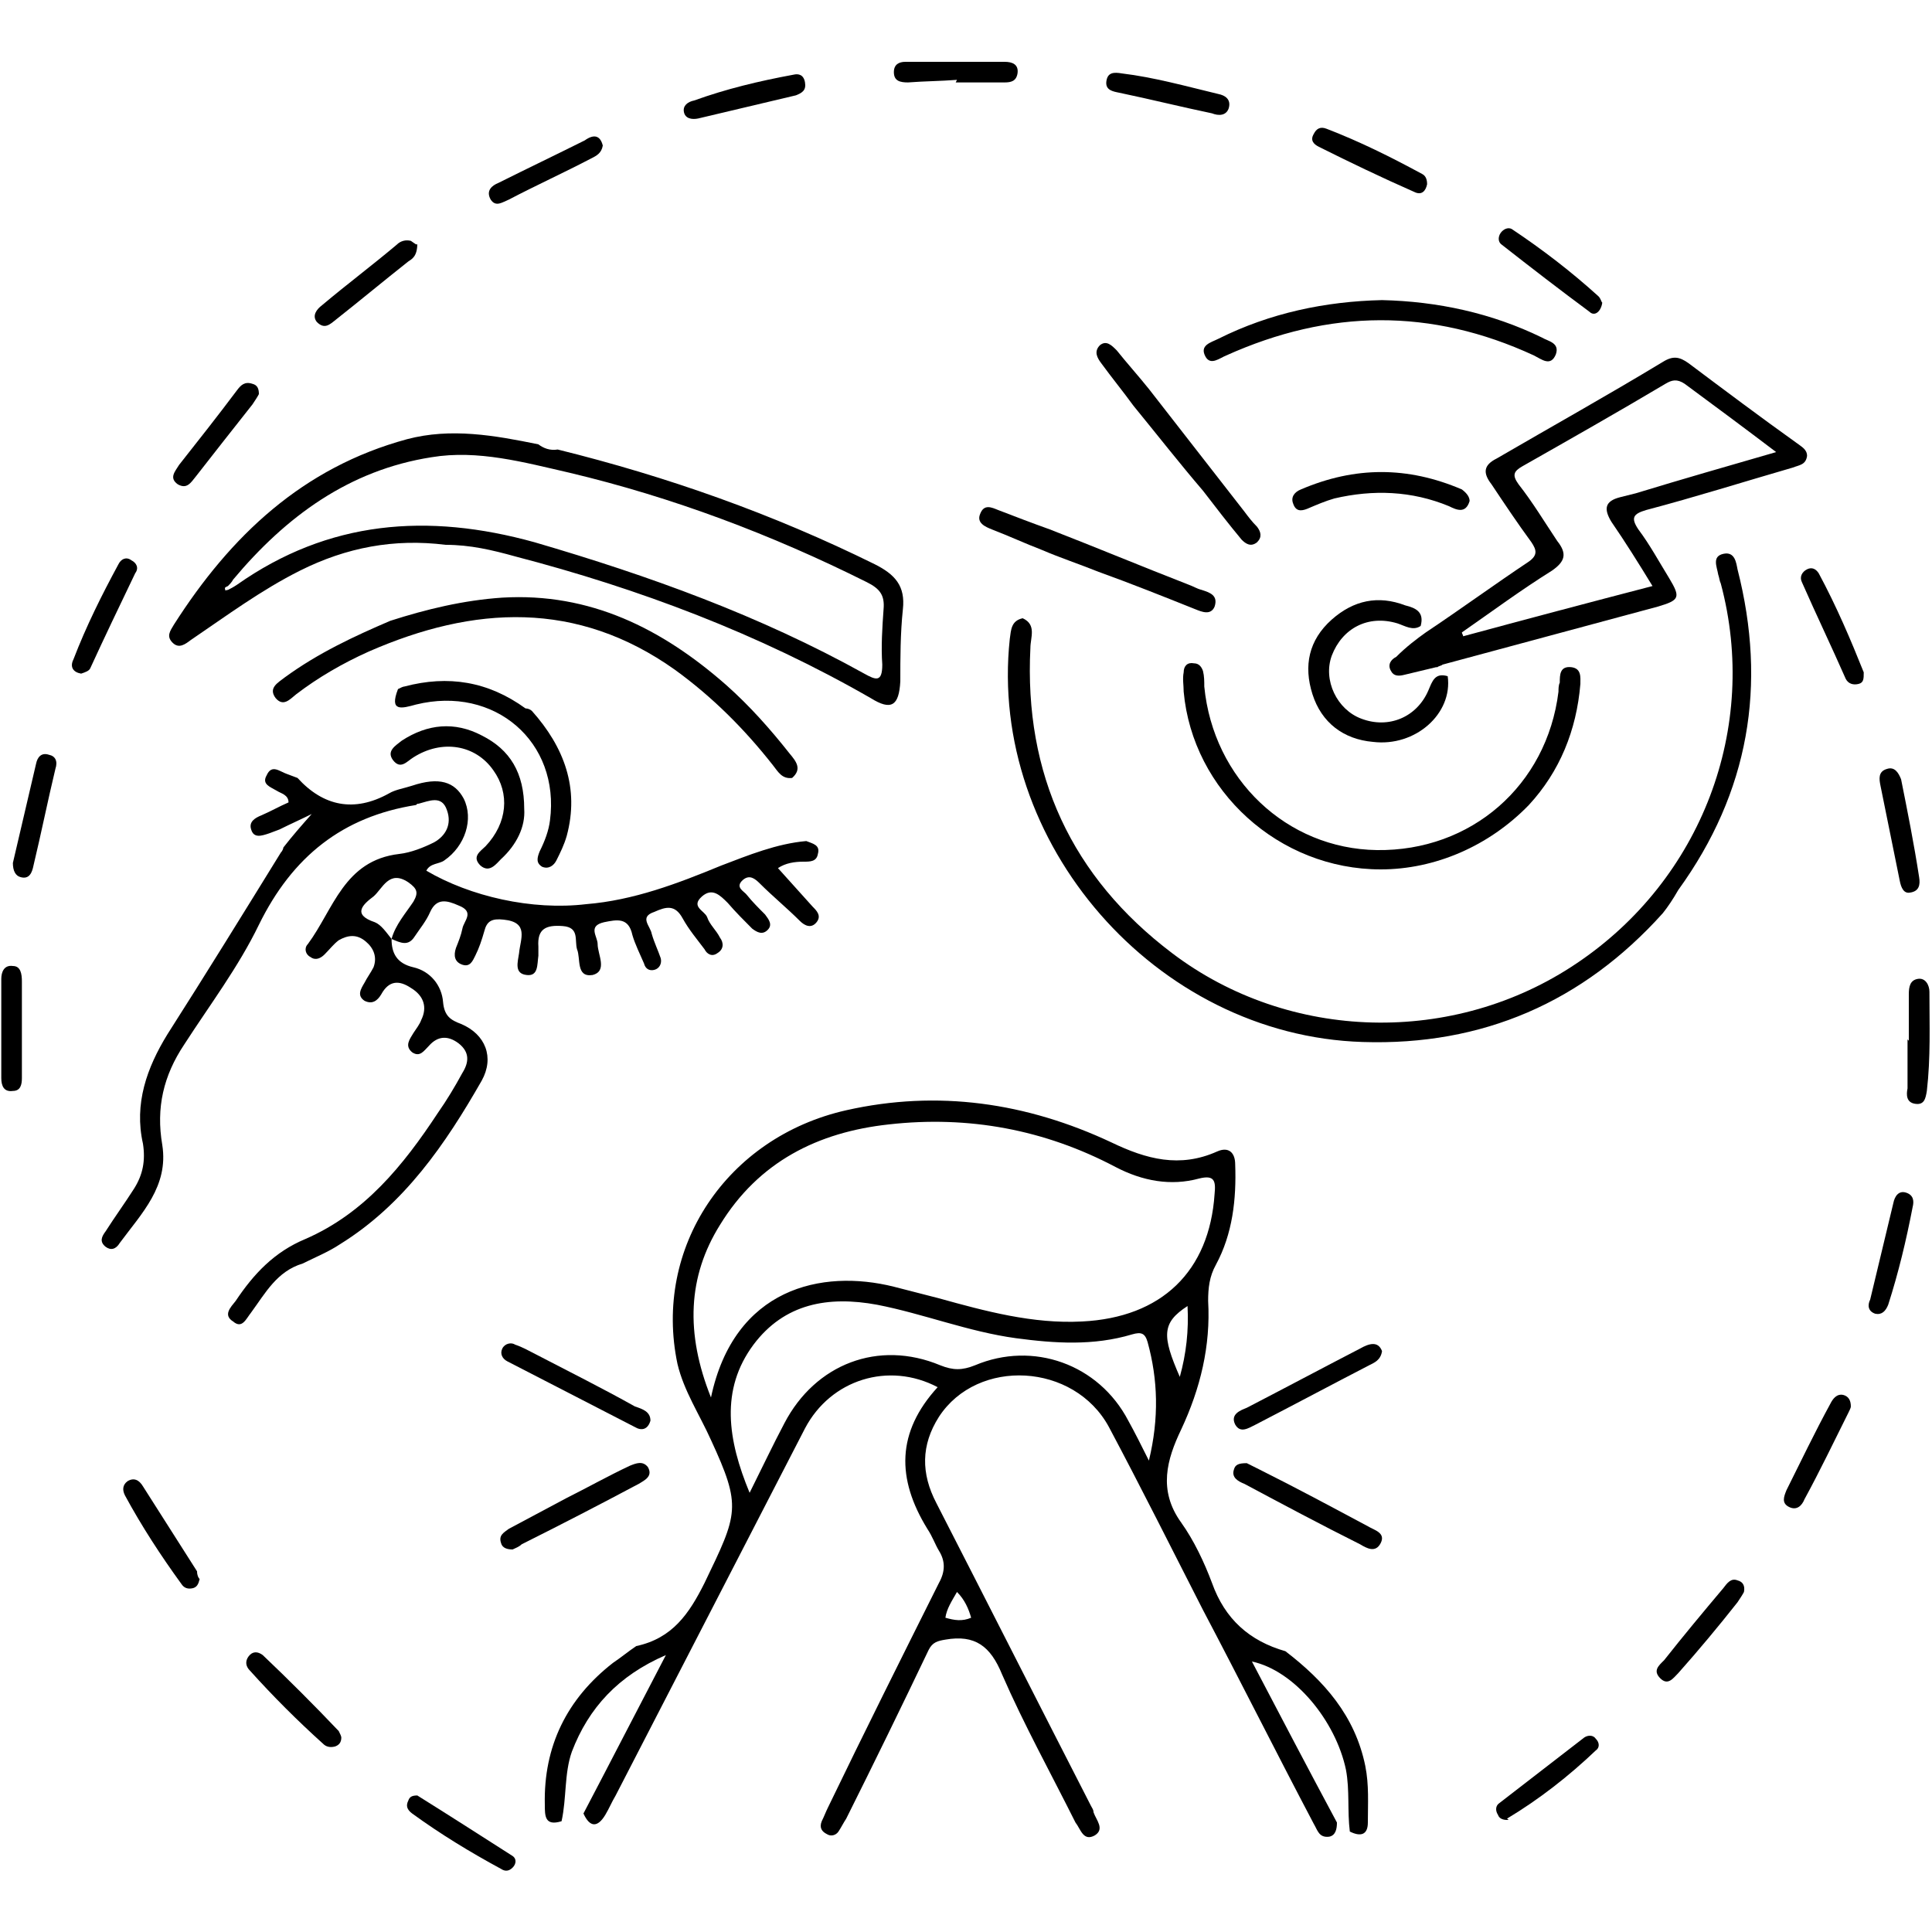 <?xml version="1.0" encoding="utf-8"?>
<!-- Generator: Adobe Illustrator 24.3.0, SVG Export Plug-In . SVG Version: 6.00 Build 0)  -->
<svg version="1.1" id="Layer_1" xmlns="http://www.w3.org/2000/svg" xmlns:xlink="http://www.w3.org/1999/xlink" x="0px" y="0px"
	 viewBox="0 0 150 150" style="enable-background:new 0 0 150 150;" xml:space="preserve">
<style type="text/css">
	.st0{fill:#005BAB;}
</style>
<g>
	<path className="st0" d="M87.1,5.7c2.5,0.3,5,1,7.5,1.6c0.5,0.1,1,0.4,0.8,1.1c-0.2,0.6-0.8,0.6-1.3,0.4c-2.4-0.5-4.8-1.1-7.2-1.6
		c-0.5-0.1-1.1-0.2-1-0.9C86,5.6,86.5,5.6,87.1,5.7z"/>
	<path className="st0" d="M61.6,5.8c0.4-0.1,0.8,0,0.9,0.6c0.1,0.6-0.2,0.8-0.7,1c-2.5,0.6-5.1,1.2-7.6,1.8c-0.5,0.1-1,0-1.1-0.5
		c-0.1-0.5,0.3-0.8,0.8-0.9C56.4,6.9,58.9,6.3,61.6,5.8z"/>
	<path className="st0" d="M74.3,6.2c-1.3,0.1-2.5,0.1-3.8,0.2c-0.6,0-1.1-0.1-1.1-0.8c0-0.6,0.4-0.8,0.9-0.8c2.6,0,5.2,0,7.7,0
		c0.6,0,1.1,0.2,1,0.9c-0.1,0.6-0.5,0.7-1,0.7c-1.3,0-2.5,0-3.8,0C74.3,6.2,74.3,6.2,74.3,6.2z"/>
	<g>
		<path className="st0" d="M49.4,127.8c2.8-0.6,4.1-2.5,5.3-4.9c2.6-5.4,2.9-5.9,0.5-11.1c-0.9-2-2.1-3.8-2.6-5.9
			c-1.9-9,3.8-17.6,13.1-19.7c7.1-1.6,14-0.6,20.6,2.5c2.7,1.3,5.3,2,8.2,0.7c0.9-0.4,1.4,0.1,1.4,1c0.1,2.7-0.2,5.4-1.5,7.8
			c-0.5,0.9-0.6,1.8-0.6,2.8c0.2,3.5-0.6,6.8-2.1,10c-1.1,2.3-1.8,4.7,0,7.2c1,1.4,1.8,3.1,2.4,4.7c1,2.8,2.9,4.5,5.7,5.3
			c3,2.3,5.4,5,6.2,8.9c0.3,1.5,0.2,2.9,0.2,4.4c0,1-0.6,1.1-1.4,0.7c-0.2-1.6,0-3.2-0.3-4.8c-0.8-3.8-4-7.7-7.3-8.4
			c2.2,4.2,4.4,8.4,6.6,12.5c0,0.5-0.1,1-0.6,1.1c-0.8,0.1-0.9-0.5-1.2-1c-2.9-5.5-5.7-11.1-8.6-16.6c-2.4-4.7-4.8-9.5-7.3-14.2
			c-2.7-5-10.2-5.4-13.2-0.8c-1.4,2.2-1.4,4.4-0.2,6.7c4,7.8,8,15.7,12,23.5c0.1,0.2,0.2,0.3,0.2,0.5c0.2,0.6,0.9,1.3,0.1,1.8
			c-0.9,0.5-1.1-0.5-1.5-1c-1.9-3.8-4-7.6-5.7-11.5c-0.9-2.2-2.1-3.1-4.4-2.7c-0.6,0.1-1,0.2-1.3,0.8c-2.1,4.4-4.2,8.7-6.4,13.1
			c-0.2,0.3-0.4,0.7-0.6,1c-0.2,0.3-0.6,0.4-0.9,0.2c-0.4-0.2-0.6-0.5-0.4-1c0.2-0.4,0.3-0.7,0.5-1.1c2.8-5.8,5.7-11.6,8.6-17.4
			c0.5-0.9,0.5-1.7,0-2.5c-0.3-0.5-0.5-1.1-0.9-1.7c-2.4-3.9-2.4-7.5,0.8-11c-3.8-2-8.3-0.6-10.3,3.2c-4.9,9.5-9.8,19-14.7,28.5
			c-0.3,0.5-0.5,1-0.8,1.5c-0.6,1-1.2,1-1.7-0.1c2.1-4,4.1-7.9,6.4-12.3c-3.7,1.6-6,4.1-7.3,7.5c-0.6,1.7-0.4,3.6-0.8,5.4
			c-1.3,0.4-1.3-0.4-1.3-1.3c-0.1-4.5,1.7-8.2,5.3-11C48.2,128.7,48.8,128.2,49.4,127.8z M55.2,108.5c1.8-8.5,8.6-10,14.2-8.6
			c1.2,0.3,2.3,0.6,3.5,0.9c3.6,1,7.3,2,11.1,1.8c6.2-0.3,9.9-3.9,10.3-9.9c0.1-1,0-1.5-1.2-1.2c-2.2,0.6-4.4,0.2-6.5-0.9
			c-5.5-2.9-11.4-4-17.6-3.3c-5.5,0.6-10.1,2.9-13.1,7.8C53.4,99.1,53.2,103.5,55.2,108.5z M58.2,115.9c1-2,1.8-3.7,2.7-5.4
			c2.4-4.6,7.3-6.5,12.1-4.5c1,0.4,1.7,0.4,2.7,0c4.5-1.9,9.6-0.1,11.9,4.3c0.5,0.9,1,1.9,1.6,3.1c0.8-3.3,0.7-6.3-0.1-9.2
			c-0.2-0.7-0.5-0.8-1.2-0.6c-3,0.9-6,0.7-9,0.3c-3.7-0.5-7.2-1.9-10.8-2.6c-3.8-0.7-7.2-0.1-9.6,3.1
			C55.9,107.9,56.5,111.8,58.2,115.9z M92.2,101.4c-2,1.3-2,2.3-0.6,5.5C92.1,105.1,92.3,103.3,92.2,101.4z M73.4,125.6
			c0.7,0.2,1.3,0.3,2,0c-0.2-0.7-0.5-1.4-1.1-2C73.9,124.3,73.5,124.9,73.4,125.6z"/>
		<path className="st0" d="M62.6,65.3c0.5,0.2,1.1,0.3,0.9,1c-0.1,0.6-0.6,0.6-1.1,0.6c-0.7,0-1.4,0.1-2,0.5c0.9,1,1.8,2,2.7,3
			c0.3,0.3,0.7,0.7,0.3,1.2c-0.4,0.5-0.9,0.3-1.3-0.1c-1-1-2.1-1.9-3.1-2.9c-0.4-0.4-0.8-0.7-1.3-0.3c-0.7,0.6,0.1,0.9,0.3,1.2
			c0.4,0.5,0.9,1,1.4,1.5c0.3,0.4,0.6,0.8,0.2,1.2c-0.4,0.4-0.8,0.2-1.2-0.1c-0.6-0.6-1.3-1.3-1.9-2c-0.6-0.6-1.2-1.2-2-0.5
			c-0.9,0.8,0.2,1.1,0.4,1.6c0.2,0.6,0.7,1,1,1.6c0.3,0.4,0.3,0.9-0.2,1.2c-0.4,0.3-0.8,0.1-1-0.3c-0.6-0.8-1.2-1.5-1.7-2.4
			c-0.6-1.1-1.3-0.9-2.2-0.5c-1.2,0.4-0.3,1.1-0.2,1.7c0.2,0.7,0.5,1.3,0.7,1.9c0.1,0.4-0.1,0.8-0.5,0.9c-0.4,0.1-0.7-0.1-0.8-0.5
			c-0.3-0.7-0.7-1.5-0.9-2.2c-0.3-1.4-1.2-1.2-2.2-1c-1.3,0.3-0.5,1.1-0.5,1.7c0,0.8,0.8,2.1-0.4,2.4c-1.3,0.2-0.9-1.3-1.2-2
			c-0.2-0.7,0.2-1.7-1.1-1.8c-1.3-0.1-2,0.2-1.9,1.6c0,0.2,0,0.5,0,0.7c-0.1,0.7,0,1.6-0.9,1.5c-1-0.1-0.7-1-0.6-1.7
			c0.1-1.1,0.8-2.4-1.2-2.6c-0.9-0.1-1.3,0.1-1.5,0.9c-0.2,0.7-0.4,1.3-0.7,1.9c-0.2,0.4-0.4,0.9-1,0.7c-0.6-0.2-0.7-0.7-0.5-1.3
			c0.2-0.5,0.4-1,0.5-1.5c0.1-0.6,1-1.3-0.3-1.8c-0.9-0.4-1.7-0.6-2.2,0.5c-0.3,0.7-0.8,1.3-1.2,1.9c-0.5,0.8-1.1,0.5-1.8,0.2
			c0.3-1.1,1.1-2,1.7-2.9c0.4-0.7,0.3-1-0.4-1.5c-1.5-1-2,0.5-2.7,1.1c-0.8,0.6-1.7,1.4,0.1,2c0.5,0.2,0.9,0.8,1.3,1.3
			c0,1.1,0.4,1.9,1.7,2.2c1.3,0.3,2.2,1.4,2.3,2.7c0.1,1.1,0.6,1.4,1.4,1.7c1.9,0.8,2.6,2.6,1.6,4.4c-2.8,4.9-6,9.6-11,12.7
			c-0.9,0.6-1.9,1-2.9,1.5c-2,0.6-2.9,2.3-4,3.8c-0.4,0.5-0.7,1.3-1.4,0.7c-0.8-0.5-0.2-1.1,0.2-1.6c1.4-2.1,3-3.8,5.4-4.8
			c4.6-2,7.6-5.7,10.3-9.8c0.7-1,1.3-2,1.9-3.1c0.5-0.8,0.6-1.6-0.3-2.3c-0.8-0.6-1.6-0.6-2.3,0.2c-0.4,0.4-0.7,0.9-1.3,0.5
			c-0.6-0.5-0.2-1,0.1-1.5c0.2-0.3,0.5-0.7,0.6-1c0.5-1,0.2-1.9-0.8-2.5c-0.9-0.6-1.7-0.6-2.3,0.5c-0.3,0.5-0.7,0.8-1.3,0.5
			c-0.6-0.4-0.3-0.9,0-1.4c0.2-0.4,0.5-0.8,0.7-1.2c0.3-0.8,0-1.5-0.6-2c-0.7-0.6-1.4-0.5-2.1-0.1c-0.4,0.3-0.7,0.7-1.1,1.1
			c-0.3,0.3-0.7,0.5-1.1,0.2c-0.4-0.2-0.5-0.7-0.2-1c2-2.7,2.8-6.5,7.1-7c0.9-0.1,1.9-0.5,2.7-0.9c0.9-0.5,1.4-1.4,1-2.5
			c-0.4-1.2-1.4-0.7-2.2-0.5c-0.1,0-0.1,0-0.2,0.1c-5.7,0.9-9.6,4-12.2,9.3c-1.6,3.3-3.8,6.2-5.8,9.3c-1.6,2.4-2.2,4.9-1.7,7.8
			c0.5,3.2-1.6,5.3-3.3,7.6C9,97,8.6,97.1,8.2,96.8c-0.5-0.4-0.3-0.8,0-1.2c0.7-1.1,1.5-2.2,2.2-3.3c0.7-1.1,0.9-2.2,0.7-3.5
			c-0.7-3.1,0.3-5.9,1.9-8.5c3-4.7,5.9-9.4,8.8-14.1c0.1-0.1,0.2-0.3,0.2-0.4c0,0,0,0,0,0c0.7-0.9,1.4-1.7,2.2-2.6
			c-0.8,0.4-1.7,0.8-2.5,1.2c-0.3,0.1-0.5,0.2-0.8,0.3c-0.6,0.2-1.2,0.4-1.4-0.3c-0.2-0.6,0.3-0.9,0.8-1.1c0.7-0.3,1.4-0.7,2.1-1
			c0-0.6-0.6-0.7-0.9-0.9c-0.5-0.3-1.2-0.5-0.8-1.2c0.4-0.9,1-0.3,1.6-0.1c0.3,0.1,0.5,0.2,0.8,0.3c2,2.2,4.4,2.7,7.1,1.2
			c0.5-0.3,1.2-0.4,1.8-0.6c2.1-0.7,3.3-0.3,4,1c0.8,1.6,0.1,3.7-1.5,4.8c-0.4,0.3-1.1,0.2-1.4,0.8c3.4,2,8.2,3.1,12.4,2.6
			c3.7-0.3,7.1-1.6,10.5-3C58.1,66.4,60.3,65.5,62.6,65.3z"/>
		<path className="st0" d="M43.3,34.9c8.5,2.1,16.7,5,24.6,8.9c1.6,0.8,2.4,1.7,2.2,3.5c-0.2,1.9-0.2,3.8-0.2,5.6
			c-0.1,1.9-0.7,2.3-2.3,1.3c-8.7-5-18-8.5-27.6-11c-1.8-0.5-3.5-0.9-5.4-0.9c-4-0.5-7.7,0.2-11.3,2c-3,1.5-5.7,3.5-8.5,5.4
			c-0.4,0.3-0.9,0.7-1.4,0.2c-0.5-0.5-0.2-0.9,0.1-1.4c4.4-6.9,10-12.2,18.1-14.4c3.4-0.9,6.8-0.3,10.2,0.4
			C42.2,34.8,42.7,35,43.3,34.9z M17.7,45.8c0.2-0.1,0.4-0.2,0.7-0.4c7.1-5,14.8-5.6,23.1-3.3c8.9,2.6,17.5,5.7,25.6,10.2
			c0.9,0.5,1.4,0.7,1.4-0.7c-0.1-1.4,0-2.9,0.1-4.3c0.1-1.1-0.3-1.6-1.3-2.1c-7.4-3.7-15.1-6.6-23.1-8.5c-3.5-0.8-7.1-1.8-10.7-1.2
			c-6.4,1-11.3,4.6-15.4,9.5c-0.1,0.2-0.3,0.4-0.4,0.5c-0.2,0.1-0.3,0.1-0.2,0.3C17.4,45.9,17.6,45.8,17.7,45.8z"/>
		<path className="st0" d="M129.1,70.9c-6.2,6.9-14,10.3-23.3,10c-16.1-0.5-29.1-15.5-27.4-31.3c0.1-0.7,0.1-1.4,1-1.6
			c1.1,0.5,0.6,1.5,0.6,2.3C79.5,60.1,83.2,68.1,91,74c9.1,6.9,21.9,7.2,31.4,0.8c9.7-6.5,14.2-18.3,11.2-29.5
			c-0.1-0.2-0.1-0.4-0.2-0.7c-0.1-0.6-0.5-1.4,0.4-1.6c0.9-0.2,1,0.7,1.1,1.2c2.3,9,0.9,17.3-4.6,24.9
			C129.9,69.8,129.5,70.4,129.1,70.9z"/>
		<path className="st0" d="M110.7,49.1c2.7-1.8,5.3-3.7,8-5.5c0.7-0.5,0.6-0.9,0.2-1.5c-1.1-1.5-2.1-3-3.1-4.5c-0.7-0.9-0.6-1.5,0.4-2
			c4.3-2.5,8.6-4.9,12.9-7.5c0.8-0.5,1.3-0.4,2,0.1c2.8,2.1,5.6,4.2,8.4,6.2c0.4,0.3,0.8,0.5,0.8,1c-0.1,0.7-0.6,0.7-1.1,0.9
			c-3.8,1.1-7.6,2.3-11.4,3.3c-1,0.3-1.2,0.6-0.6,1.5c0.9,1.2,1.6,2.5,2.4,3.8c0.9,1.5,0.8,1.7-0.9,2.2c-5.6,1.5-11.1,3-16.7,4.5
			c-0.1,0.1-0.3,0.1-0.4,0.2c0,0-0.1,0-0.1,0c-0.8,0.2-1.7,0.4-2.5,0.6c-0.4,0.1-0.8,0.1-1-0.3c-0.3-0.5,0-0.9,0.4-1.1
			C109.2,50.2,110,49.6,110.7,49.1z M113.5,49.1c0,0.1,0.1,0.2,0.1,0.3c4.8-1.3,9.7-2.6,14.7-3.9c-1.1-1.8-2.1-3.4-3.2-5
			c-0.6-1-0.5-1.6,0.7-1.9c0.4-0.1,0.8-0.2,1.2-0.3c3.6-1.1,7.1-2.1,10.9-3.2c-2.5-1.9-4.8-3.6-7.1-5.3c-0.6-0.4-1-0.3-1.5,0
			c-3.7,2.2-7.4,4.3-11.1,6.4c-0.7,0.4-0.8,0.7-0.3,1.4c1.1,1.4,2,2.9,3,4.4c0.8,1,0.6,1.6-0.4,2.3
			C118.1,45.8,115.8,47.5,113.5,49.1z"/>
		<path className="st0" d="M107.2,67.5c-7.9,0-14.6-6.1-15.3-13.8c0-0.5-0.1-1,0-1.5c0-0.5,0.3-0.8,0.8-0.7c0.4,0,0.6,0.3,0.7,0.6
			c0.1,0.4,0.1,0.8,0.1,1.2c0.7,7.2,6.4,12.6,13.4,12.7c7.3,0.1,13.2-5,14.1-12.3c0-0.2,0-0.5,0.1-0.7c0-0.6,0-1.3,0.9-1.2
			c0.8,0.1,0.7,0.8,0.7,1.3c-0.3,3.6-1.6,6.8-4,9.4C115.6,65.7,111.4,67.5,107.2,67.5z"/>
		<path className="st0" d="M30.3,48.2c2.8-0.9,5.7-1.6,8.7-1.8c6.8-0.4,12.4,2.4,17.4,6.8c1.8,1.6,3.4,3.4,4.9,5.3
			c0.5,0.6,1,1.2,0.2,1.9c-0.8,0.1-1.1-0.5-1.5-1c-2.2-2.8-4.7-5.3-7.6-7.4c-7.6-5.4-15.6-5-23.8-1.4c-2,0.9-3.9,2-5.6,3.3
			c-0.5,0.4-1,1-1.6,0.3c-0.6-0.8,0.2-1.2,0.7-1.6C24.7,50.7,27.5,49.4,30.3,48.2z"/>
		<path className="st0" d="M107.3,23.3c4.3,0.1,8.5,1,12.4,2.9c0.5,0.3,1.4,0.4,1.1,1.3c-0.4,1-1.1,0.4-1.7,0.1c-8-3.7-15.9-3.6-23.9,0
			c-0.5,0.2-1.2,0.8-1.6,0.1c-0.5-0.9,0.4-1.1,1-1.4C98.6,24.3,102.9,23.4,107.3,23.3z"/>
		<path className="st0" d="M110.3,48.6c-0.6,0.4-1.2,0-1.8-0.2c-2.3-0.7-4.3,0.4-5.1,2.5c-0.7,1.9,0.4,4.2,2.3,4.9
			c2.1,0.8,4.3-0.1,5.2-2.2c0.3-0.7,0.5-1.4,1.5-1.1c0.4,2.9-2.5,5.5-5.8,5.1c-2.3-0.2-4-1.5-4.7-3.7c-0.7-2.2-0.3-4.2,1.5-5.8
			c1.7-1.5,3.6-1.9,5.7-1.1C109.9,47.2,110.6,47.5,110.3,48.6z"/>
		<path className="st0" d="M41.3,55.2c2.5,2.8,3.7,6,2.7,9.7c-0.2,0.7-0.5,1.3-0.8,1.9c-0.2,0.4-0.6,0.7-1.1,0.5
			c-0.5-0.3-0.4-0.7-0.2-1.2c0.4-0.8,0.7-1.6,0.8-2.4c0.8-6.1-4.3-10.5-10.4-9c-1.1,0.3-2.1,0.6-1.4-1.2c0,0,0,0,0,0
			c0.2-0.1,0.4-0.2,0.5-0.2c3.4-0.9,6.5-0.4,9.4,1.7C41,55,41.2,55.1,41.3,55.2L41.3,55.2z"/>
		<path className="st0" d="M88,31.5c-0.8-1.1-1.7-2.2-2.5-3.3c-0.3-0.4-0.6-0.9-0.1-1.4c0.5-0.4,0.9,0,1.3,0.4c0.8,1,1.7,2,2.5,3
			c2.5,3.2,4.9,6.3,7.4,9.5c0.3,0.4,0.6,0.8,1,1.2c0.3,0.4,0.4,0.8,0,1.2c-0.5,0.4-0.9,0.1-1.2-0.2c-1-1.2-2-2.5-3-3.8
			C91.6,36,89.8,33.7,88,31.5z"/>
		<path className="st0" d="M80.9,42.7c-1.3-0.5-2.6-1.1-3.9-1.6c-0.5-0.2-1.2-0.5-0.9-1.2c0.3-0.8,0.9-0.5,1.4-0.3c1.3,0.5,2.6,1,4,1.5
			c3.6,1.4,7.2,2.9,10.8,4.3c0.3,0.1,0.6,0.3,1,0.4c0.6,0.2,1.3,0.4,1,1.3c-0.3,0.7-1,0.4-1.5,0.2c-2.5-1-5-2-7.5-2.9
			C83.8,43.8,82.3,43.3,80.9,42.7z"/>
		<path className="st0" d="M114.1,38.9c-0.3,1-1,0.7-1.6,0.4c-2.9-1.2-5.9-1.3-8.9-0.6c-0.7,0.2-1.4,0.5-2.1,0.8
			c-0.5,0.2-0.9,0.2-1.1-0.4c-0.2-0.5,0.1-0.9,0.6-1.1c4.2-1.8,8.3-1.8,12.5,0C113.9,38.3,114.1,38.6,114.1,38.9z"/>
		<path className="st0" d="M117,141.3c-0.3,0-0.6-0.1-0.7-0.4c-0.2-0.3-0.2-0.7,0.1-0.9c2.2-1.7,4.4-3.4,6.6-5.1
			c0.3-0.2,0.7-0.2,0.9,0.1c0.3,0.3,0.3,0.7,0,0.9c-2.1,2-4.4,3.8-6.9,5.3C117.2,141.3,117.1,141.3,117,141.3z"/>
		<path className="st0" d="M110.8,14.3c-0.1,0.5-0.4,0.9-1,0.6c-2.5-1.1-5-2.3-7.4-3.5c-0.4-0.2-0.7-0.5-0.4-1c0.2-0.4,0.5-0.6,1-0.4
			c2.6,1,5,2.2,7.4,3.5C110.6,13.6,110.8,13.8,110.8,14.3z"/>
		<path className="st0" d="M145.2,100.9c0.6-2.5,1.2-5,1.8-7.5c0.1-0.5,0.4-1,1-0.8c0.6,0.2,0.6,0.7,0.5,1.1c-0.5,2.6-1.1,5.1-1.9,7.6
			c-0.2,0.5-0.5,0.8-1,0.7C145,101.8,145,101.3,145.2,100.9z"/>
		<path className="st0" d="M1,67c0.6-2.6,1.2-5.1,1.8-7.7c0.1-0.5,0.4-0.9,1-0.7c0.5,0.1,0.7,0.5,0.5,1.1c-0.6,2.5-1.1,5-1.7,7.5
			c-0.1,0.5-0.3,1.1-1,0.9C1.2,68,1,67.6,1,67z"/>
		<path className="st0" d="M6.3,52.3c-0.6-0.1-0.9-0.5-0.6-1.1c1-2.6,2.2-5,3.5-7.4c0.2-0.4,0.6-0.6,1-0.3c0.4,0.2,0.6,0.6,0.3,1
			c-1.2,2.5-2.4,5-3.5,7.4C6.9,52.1,6.6,52.2,6.3,52.3z"/>
		<path className="st0" d="M149,68.1c0.1,0.6,0,1.1-0.7,1.2c-0.5,0.1-0.7-0.4-0.8-0.9c-0.5-2.5-1-4.9-1.5-7.4c-0.1-0.5-0.2-1.1,0.5-1.3
			c0.6-0.2,0.9,0.3,1.1,0.8C148.1,63,148.6,65.5,149,68.1z"/>
		<path className="st0" d="M148.2,80.8c0-1.2,0-2.4,0-3.6c0-0.6,0.1-1.1,0.7-1.2c0.6-0.1,0.9,0.5,0.9,1c0,2.6,0.1,5.1-0.2,7.7
			c-0.1,0.6-0.2,1.1-0.9,1c-0.7-0.1-0.7-0.7-0.6-1.2c0-1.3,0-2.5,0-3.8C148.2,80.8,148.2,80.8,148.2,80.8z"/>
		<path className="st0" d="M15.5,122.6c-0.1,0.4-0.2,0.6-0.5,0.7c-0.4,0.1-0.7,0-0.9-0.3c-1.6-2.2-3.1-4.5-4.4-6.9
			c-0.2-0.4-0.2-0.8,0.2-1.1c0.5-0.3,0.9-0.1,1.2,0.4c1.4,2.2,2.8,4.4,4.2,6.6C15.3,122.3,15.4,122.5,15.5,122.6z"/>
		<path className="st0" d="M143.7,109.2c0,0.1-0.1,0.3-0.2,0.5c-1.1,2.2-2.2,4.5-3.4,6.7c-0.2,0.5-0.6,0.9-1.2,0.6
			c-0.6-0.3-0.4-0.8-0.2-1.3c1.1-2.2,2.2-4.5,3.4-6.7c0.2-0.4,0.5-0.8,1-0.7C143.5,108.4,143.7,108.7,143.7,109.2z"/>
		<path className="st0" d="M46.8,11.3c-0.1,0.6-0.5,0.8-0.9,1c-2.1,1.1-4.3,2.1-6.4,3.2c-0.5,0.2-1,0.6-1.4,0c-0.4-0.7,0.1-1.1,0.6-1.3
			c2.2-1.1,4.5-2.2,6.7-3.3C46.1,10.4,46.6,10.5,46.8,11.3z"/>
		<path className="st0" d="M1.7,79.9c0,1.3,0,2.5,0,3.8c0,0.5-0.1,1-0.7,1c-0.7,0.1-0.9-0.4-0.9-1c0-2.6,0-5.1,0-7.7
			c0-0.5,0.2-1.1,0.9-1c0.6,0,0.7,0.6,0.7,1.2C1.7,77.3,1.7,78.6,1.7,79.9C1.7,79.8,1.7,79.9,1.7,79.9z"/>
		<path className="st0" d="M32.4,139.4c2.4,1.5,4.9,3.1,7.4,4.7c0.3,0.2,0.3,0.6,0,0.9c-0.3,0.3-0.6,0.3-0.9,0.1
			c-2.4-1.3-4.7-2.7-6.9-4.3c-0.4-0.3-0.5-0.6-0.3-1C31.8,139.5,32,139.4,32.4,139.4z"/>
		<path className="st0" d="M144.7,52.2c0,0.5,0,0.8-0.4,0.9c-0.4,0.1-0.8,0-1-0.4c-1.1-2.5-2.3-5-3.4-7.5c-0.2-0.4,0-0.8,0.4-1
			c0.4-0.2,0.7,0,0.9,0.3C142.6,47.1,143.7,49.7,144.7,52.2z"/>
		<path className="st0" d="M135.4,123.6c-0.1,0.2-0.3,0.5-0.5,0.8c-1.5,1.9-3,3.7-4.6,5.5c-0.4,0.4-0.8,1-1.4,0.4
			c-0.6-0.6-0.1-1,0.3-1.4c1.5-1.9,3-3.7,4.6-5.6c0.3-0.4,0.6-0.8,1.1-0.6C135.3,122.8,135.5,123.1,135.4,123.6z"/>
		<path className="st0" d="M32.4,18.9c0,1-0.4,1.2-0.7,1.4c-1.9,1.5-3.7,3-5.6,4.5c-0.5,0.4-0.9,0.8-1.5,0.2c-0.4-0.5,0-1,0.4-1.3
			c1.9-1.6,3.9-3.1,5.8-4.7c0.3-0.3,0.7-0.4,1.1-0.3C32.2,18.9,32.4,19.1,32.4,18.9z"/>
		<path className="st0" d="M20.1,30.6c-0.1,0.2-0.3,0.5-0.5,0.8c-1.5,1.9-3,3.8-4.4,5.6c-0.4,0.5-0.7,1-1.4,0.6c-0.7-0.5-0.2-1,0.1-1.5
			c1.5-1.9,3-3.8,4.5-5.8c0.3-0.4,0.6-0.7,1.2-0.5C20,29.9,20.1,30.2,20.1,30.6z"/>
		<path className="st0" d="M124.4,23.5c-0.1,0.7-0.6,1.1-1,0.7c-2.3-1.7-4.5-3.4-6.8-5.2c-0.3-0.2-0.3-0.6-0.1-0.9
			c0.2-0.3,0.6-0.5,0.9-0.3c2.4,1.6,4.6,3.3,6.7,5.2C124.3,23.2,124.3,23.4,124.4,23.5z"/>
		<path className="st0" d="M26.5,134.9c0,0.4-0.2,0.6-0.5,0.7c-0.4,0.1-0.7,0-0.9-0.2c-2-1.8-3.9-3.7-5.7-5.7c-0.3-0.3-0.4-0.7-0.1-1.1
			c0.3-0.4,0.7-0.4,1.1-0.1c2,1.9,4,3.9,5.9,5.9C26.4,134.6,26.5,134.8,26.5,134.9z"/>
		<path className="st0" d="M39.8,120.3c-0.4,0-0.8-0.1-0.9-0.5c-0.2-0.6,0.2-0.8,0.6-1.1c1.5-0.8,3-1.6,4.5-2.4c1.6-0.8,3.2-1.7,4.9-2.5
			c0.5-0.2,1-0.4,1.4,0.1c0.4,0.7-0.2,1-0.7,1.3c-3,1.6-6.1,3.2-9.1,4.7C40.3,120.1,40,120.2,39.8,120.3z"/>
		<path className="st0" d="M96.8,113.6c0.2,0.1,0.6,0.3,1,0.5c2.8,1.4,5.6,2.9,8.4,4.4c0.5,0.3,1.4,0.5,1,1.3c-0.4,0.8-1.1,0.4-1.6,0.1
			c-3-1.5-6-3.1-9-4.7c-0.5-0.2-1-0.5-0.8-1.1C95.9,113.7,96.2,113.6,96.8,113.6z"/>
		<path className="st0" d="M50.5,110.3c-0.2,0.7-0.7,0.8-1.2,0.5c-3.3-1.7-6.6-3.4-9.9-5.1c-0.4-0.2-0.6-0.6-0.4-1
			c0.2-0.4,0.7-0.5,1-0.3c0.6,0.2,1.1,0.5,1.7,0.8c2.5,1.3,5.1,2.6,7.6,4C49.9,109.4,50.5,109.6,50.5,110.3z"/>
		<path className="st0" d="M107.3,104.9c-0.1,0.7-0.6,0.9-1,1.1c-2.9,1.5-5.9,3.1-8.8,4.6c-0.6,0.3-1.2,0.7-1.6,0
			c-0.4-0.8,0.4-1.1,0.9-1.3c2.9-1.5,5.9-3.1,8.8-4.6C106.3,104.3,107,104.1,107.3,104.9z"/>
		<path className="st0" d="M40.7,62.8c0.1,1.4-0.6,2.8-1.8,3.9c-0.4,0.4-0.9,1.1-1.6,0.5c-0.7-0.7,0-1.1,0.4-1.5
			c1.7-1.8,1.9-4.1,0.6-5.9c-1.4-2-4-2.4-6.2-1c-0.5,0.3-1,1-1.6,0.2c-0.5-0.7,0.2-1.1,0.7-1.5c2-1.3,4.1-1.5,6.2-0.4
			C39.6,58.2,40.7,60,40.7,62.8z"/>
	</g>
</g>
<g>
	<path className="st0" d="M562.6-175.4c0.7,0.2,1.4,0.4,2.1,0.6c7.3,2.1,14.4,4.8,21.2,8.2c5,2.5,10.3,3.8,15.9,3.8
		c8.8,0,17.6,0.1,26.4,0.3c5.9,0.2,11.5-0.8,16.9-3c1.6-0.7,3.3-1.2,4.9-1.8c2.3-0.7,4.8,0,6.3,1.8c1.5,1.8,1.8,4.5,0.6,6.5
		c-0.6,0.9-1.5,1.7-2.3,2.6c0.1,0.1,0.3,0.3,0.5,0.4c2.2,1.9,3.1,4.8,2.2,7.6c-0.9,2.7-3.3,4.6-6.2,4.8c-0.4,0-0.8,0-1.3,0
		c-8.3,0-16.5,0-24.8,0c-0.5,0-1.1,0.2-1.5,0.5c-2.1,1.4-4,3-5.3,5.3c-0.4,0.7-0.7,1.5-0.9,2.3c-0.6,1.8-0.2,3.4,1.1,4.7
		c1,1,2.2,1.9,3.3,2.8c1.1,0.8,2.3,1.5,3.4,2.2c4.6,3.1,5.6,9.4,2.1,13.7c-0.4,0.5-0.9,1.1-1.3,1.6c-0.7,0.8-1.2,0.9-2.1,0.3
		c-3.2-2.1-6.4-4.2-9.5-6.4c-4.6-3.3-9.7-5.2-15.3-5.8c-3.7-0.4-6.9-2.1-9.3-4.9c-1.8-2.1-3.6-4.2-5.4-6.2c-1.6-1.9-3.7-2.8-6.2-2.8
		c-7.7-0.1-15.5-0.2-23.2-0.5c-10.5-0.5-20.9-1.4-31.3-3.6c-2-0.4-4-1-5.9-1.5c-0.9-0.2-1.4-0.9-1.2-1.6c0.2-0.7,0.9-1,1.8-0.7
		c7.1,2,14.4,3.1,21.7,3.8c12.7,1.3,25.5,1.7,38.2,1.7c3.1,0,5.7,1.2,7.8,3.5c1.6,1.9,3.3,3.7,4.8,5.6c2.4,3,5.5,4.6,9.3,5
		c5.5,0.6,10.5,2.6,15,5.7c2.9,2,5.8,4,8.8,5.9c0.2,0.1,0.4,0.2,0.6,0.4c3.4-2.9,3.2-8.3-0.4-10.9c-1.6-1.1-3.3-2.2-5-3.3
		c-0.4-0.3-0.8-0.6-1.2-1c-3.4-3-4.1-6.4-2.1-10.4c1.1-2.2,2.7-4,4.6-5.5c3.4-2.7,7.3-4.6,11.4-6.2c5-1.9,10-3.7,14.9-5.7
		c2.4-0.9,4.6-2.1,6.8-3.4c1.7-1,2.2-2.8,1.4-4.4c-0.8-1.6-2.6-2.3-4.5-1.7c-3.1,1.1-6.3,2.3-9.5,3.3c-4.5,1.4-9.2,1.5-13.9,1.4
		c-8.4-0.2-16.9-0.2-25.3-0.3c-6,0-11.7-1.4-17-4.1c-11.5-5.8-23.6-9.6-36.3-11.5c-8.5-1.3-17.1-1.6-25.6-0.8
		c-1.7,0.2-3.4,0.4-5.1,0.7c-0.9,0.1-1.5-0.2-1.7-0.9c-0.1-0.8,0.3-1.3,1.2-1.5c1.8-0.3,3.5-0.5,5.3-0.7c0.3,0,0.7-0.1,1.1-0.1
		c-1.3-2.1-0.3-4.2,0.1-6.2c0.9-5.2,1.9-10.3,2.8-15.5c0.4-2.1,1.5-3.8,3.4-5c5.6-3.4,11.2-6.9,16.8-10.3c3-1.9,6.4-2.8,9.9-3.2
		c8.3-1.1,16.6-2.3,24.9-3.4c2.8-0.4,5.5-0.8,8.3-1.2c0.4-0.1,0.7-0.1,1.1-0.3c21.6-8.5,43.2-16.9,64.8-25.4c0.1,0,0.2-0.1,0.4-0.1
		c0.8-0.2,1.4,0,1.7,0.6c0.2,0.6-0.1,1.3-0.8,1.6c-0.8,0.3-1.7,0.7-2.5,1c-20.9,8.2-41.8,16.4-62.7,24.5c-1.7,0.6-3.6,0.7-5.4,1
		c-7.1,1-14.2,2-21.3,2.9c-3.5,0.5-7,1-10.5,1.5c-2.4,0.4-4.6,1.3-6.6,2.6c-5.4,3.3-10.7,6.6-16.1,9.8c-1.7,1-2.6,2.4-3,4.3
		c-1.1,6-2.2,12-3.3,18c-0.2,1,0.1,1.6,1.1,2c2.5,1.1,5.5-0.4,6.2-3.1c1.2-4.2,2.3-8.5,3.5-12.7c0.2-0.6,0.5-1.1,1.1-1.4
		c2.3-1.4,4.6-2.8,6.9-4.1c3-1.7,6.1-2.1,9.5-1.2c5.2,1.3,10.4,2.6,15.6,3.8c0.3,0.1,0.7,0,1.1-0.1c4.2-1.4,8.4-2.8,12.6-4.2
		c0.2-0.1,0.3-0.1,0.5-0.1c0.8-0.2,1.4,0.1,1.6,0.7c0.2,0.6-0.1,1.3-0.9,1.5c-2.2,0.7-4.3,1.4-6.5,2.2c-3.3,1.1-6.5,2.2-9.8,3.3
		c-0.3,0.1-0.7,0.3-1,0.5c-4.4,3.8-8.8,7.6-13.1,11.4c-1.7,1.5-1.6,3.2,0.3,4.4c3.3,2.2,7.6,2,10.8-0.5c2.7-2.2,5.3-4.4,7.9-6.6
		c0.6-0.5,1.2-0.7,2-0.6c2.1,0.2,4.2,0.4,6.3,0.5c10.2,0.9,18.4-2.8,24.4-11.2c1.5-2,3.3-3.4,5.7-4c14.9-3.7,29.8-7.3,44.7-11
		c1.2-0.3,2,0.4,1.9,1.2c-0.1,0.7-0.6,1-1.2,1.1c-2.9,0.7-5.7,1.4-8.6,2.1c-12,3-24.1,5.9-36.1,8.9c-1.8,0.4-3.2,1.4-4.2,2.9
		c-4.9,7-11.5,11.1-20,12.3c-3,0.4-6,0.1-9-0.1c-1.2-0.1-2.4-0.2-3.6-0.3c-0.3,0-0.7,0.1-1,0.3c-2.2,1.8-4.3,3.5-6.4,5.3
		C566-177.3,564.5-176.2,562.6-175.4z M551.3-178.1c0,0,0-0.1-0.1-0.1c-1.8-2.5-1.5-5,0.8-7c4.3-3.7,8.6-7.5,12.9-11.2
		c0.2-0.2,0.5-0.2,0.7-0.3c-0.1-0.1-0.2-0.2-0.2-0.3c-0.2-0.1-0.3-0.1-0.5-0.2c-4.2-1-8.4-2.1-12.7-3.1c-1-0.2-2-0.1-3.1-0.2
		c-0.7,0-1,0.4-1.1,1c-1.2,4.2-2.4,8.5-3.6,12.7c-0.8,2.8-2.6,4.5-5.5,5c-1.1,0.2-2.3-0.1-3.5-0.1c-0.2,0-0.6,0-0.7,0.2
		c-0.4,0.7-0.7,1.4-1,2C539.6-179.2,545.5-178.6,551.3-178.1z M629.1-146c0,0.1,0,0.1,0.1,0.2c0.1,0,0.2,0,0.2,0
		c7.1,0,14.2,0,21.3,0c2,0,3.9-1.5,4.4-3.5c0.5-2-0.4-4.2-2.3-5.2c-0.6-0.3-1.2-0.5-1.9-0.1c-0.4,0.3-0.9,0.5-1.4,0.7
		c-5,1.9-10.1,3.8-15.1,5.7C632.7-147.5,630.9-146.8,629.1-146z M545.4-199c0,0-0.1-0.1-0.1-0.1c-2.1,1.2-4.1,2.5-6.2,3.7
		c-0.3,0.2-0.6,0.6-0.8,1c-0.9,3.1-1.7,6.1-2.5,9.2c-0.1,0.3-0.1,0.6-0.2,0.8c3,1.1,5.6-0.3,6.5-3.2c0.4-1.4,0.8-2.7,1.2-4.1
		C544-194.1,544.7-196.6,545.4-199z"/>
	<path className="st0" d="M539.2-122.3c0-2.2,0-4.4,0-6.6c0-1,0.5-1.5,1.2-1.5c0.7,0,1.2,0.5,1.2,1.5c0,4.4,0,8.8,0,13.2
		c0,1.1-0.8,1.7-1.7,1.4c-0.6-0.3-0.7-0.8-0.7-1.4C539.2-117.9,539.2-120.1,539.2-122.3z"/>
	<path className="st0" d="M533.5-128.8c0,0.2-0.1,0.4-0.2,0.6c-0.8,2.5-1.7,5.1-2.5,7.6c-0.1,0.4-0.4,0.8-0.7,1
		c-0.3,0.1-0.9,0.1-1.2-0.1c-0.6-0.3-0.6-0.9-0.4-1.5c0.6-1.8,1.2-3.6,1.8-5.4c0.3-0.9,0.6-1.8,0.9-2.7c0.2-0.6,0.8-0.8,1.4-0.7
		C533.2-129.9,533.4-129.5,533.5-128.8z"/>
	<path className="st0" d="M548.9-130.1c0.5,0,0.9,0.3,1.1,0.9c0.7,2.6,1.4,5.1,2.1,7.7c0.2,0.7-0.2,1.3-0.8,1.5
		c-0.7,0.2-1.3-0.1-1.5-0.8c-0.7-2.6-1.4-5.2-2.1-7.7C547.4-129.4,548-130.1,548.9-130.1z"/>
	<path className="st0" d="M533.6-170.2c0.4,0.3,0.8,0.4,1.1,0.7c1.2,1.5,2.4,2.9,3.6,4.4c0.5,0.6,0.4,1.3-0.1,1.8
		c-0.5,0.4-1.3,0.4-1.8-0.2c-1.2-1.5-2.5-3-3.6-4.5c-0.2-0.3-0.3-0.9-0.1-1.3C532.7-169.7,533.2-169.9,533.6-170.2z"/>
	<path className="st0" d="M537.8-156.9c0.4,0.3,0.8,0.5,1.1,0.8c1.2,1.4,2.4,2.9,3.5,4.3c0.5,0.6,0.5,1.4-0.1,1.8
		c-0.6,0.5-1.3,0.3-1.8-0.3c-1.2-1.5-2.4-2.9-3.5-4.4c-0.2-0.3-0.3-1-0.2-1.4C536.9-156.4,537.4-156.6,537.8-156.9z"/>
	<path className="st0" d="M560.6-163c0.4,0.3,0.8,0.4,1,0.7c1.2,1.4,2.4,2.9,3.6,4.4c0.5,0.7,0.5,1.4-0.1,1.8c-0.5,0.4-1.2,0.3-1.7-0.3
		c-1.2-1.5-2.4-2.9-3.6-4.5c-0.2-0.3-0.3-1-0.1-1.4C559.7-162.6,560.2-162.7,560.6-163z"/>
	<path className="st0" d="M550.7-163.7c-0.2,0.5-0.4,0.8-0.6,1.1c-1,1.3-2,2.6-3,3.8c-0.5,0.7-1.3,0.9-1.9,0.4c-0.6-0.4-0.6-1.2-0.1-1.9
		c1-1.3,2.1-2.7,3.1-4c0.4-0.5,0.9-0.7,1.4-0.4C550.1-164.4,550.4-164,550.7-163.7z"/>
	<path className="st0" d="M526.1-155.1c-1.2,0-1.8-1-1.2-1.8c1.1-1.5,2.3-3,3.5-4.5c0.4-0.5,1.1-0.5,1.6-0.1c0.5,0.4,0.7,1,0.3,1.6
		c-1.1,1.5-2.3,3-3.5,4.4C526.6-155.2,526.2-155.1,526.1-155.1z"/>
	<path className="st0" d="M557.5-153.4c-0.2,0.4-0.4,0.8-0.6,1c-1,1.3-2,2.6-3,3.9c-0.6,0.7-1.3,0.8-1.9,0.4c-0.5-0.4-0.6-1.2-0.1-1.8
		c1-1.3,2.1-2.7,3.1-4c0.4-0.5,0.9-0.7,1.5-0.4C557-154.2,557.2-153.8,557.5-153.4z"/>
</g>
<g>
	<path className="st0" d="M562.5-406.8c0.7,0.6,1.2,1.3,2,1.8c11.8,7.9,24.6,13.6,38.4,16.6c5.2,1.1,10.5,1,15.8,0.7
		c1.6-0.1,3.3-0.2,4.9-0.1c1.1,0,2.2,0.3,3.7,0.6c-0.7,1.1-1.2,1.8-1.8,2.4c-0.9,0.9-1.9,1.7-3,2.4c-4.7,3.2-8.2,7.4-10.7,12.5
		c-6.2,12.6-12.3,25.2-18.6,37.8c-2.1,4.2-4.4,8.2-6.7,12.3c-0.9,1.6-0.7,3,0.5,3.8c1.3,0.8,2.8,0.5,3.7-1.2
		c3.5-6.4,6.9-12.8,10.2-19.4c5.1-10.2,10.1-20.6,15.2-30.8c2.2-4.5,5.2-8.2,9.4-11.1c1.6-1.1,3-2.3,4.3-3.7
		c1.7-1.9,2.6-4.1,1.7-6.7c-0.9-2.4-3.1-3.3-5.4-3.7c-1.3-0.2-2.6-0.4-3.9-0.2c-16,1.9-30.6-2.9-44.5-10.1
		c-3.6-1.9-7.1-4.1-10.6-6.3c-2.3-1.4-3.1-1.3-4.7,0.7C562.5-407.9,562.5-407.4,562.5-406.8z"/>
	<path className="st0" d="M680.9-396c0.1-7.6-2.9-14.3-10.3-18.6c-1.4-0.8-2.9-1.4-4.1-2.4c-1.9-1.5-4-3-5.2-4.9
		c-8.4-13.9-20.7-23.1-35.5-29c-8-3.2-16.3-5.9-24.4-8.7c-1.7-0.6-3.1,0-3.6,1.5c-0.5,1.4,0.3,2.6,2.1,3.3
		c7.8,2.8,15.6,5.3,23.3,8.3c9.3,3.7,18,8.6,24.9,16c2.9,3,5.5,6.4,7.8,9.9c2.5,3.7,5.4,6.7,9.3,8.9c0.7,0.4,1.5,0.8,2.2,1.2
		c6.4,3.7,9.2,9.4,8.3,16.8c-0.7,6.1-2.9,11.6-6.1,16.8c-6.2,9.8-13.8,18.5-21.6,26.9c-11.6,12.4-23.9,24.1-36.7,35.3
		c-0.2,0.2-0.4,0.4-0.6,0.6c-1.1,1.1-1.2,2.6-0.3,3.6c0.9,1,2.3,1.1,3.5,0.1c1.2-1,2.4-2,3.6-3.1c16.2-14.5,31.8-29.5,45.8-46.3
		c4.8-5.8,9.3-11.8,12.9-18.5C678.9-383.6,680.5-389.3,680.9-396z"/>
	<path className="st0" d="M594.2-444.1c-1.7-0.1-2.8,0.8-2.9,2.1c-0.2,1.3,0.7,2.4,2.2,2.7c5.1,1.2,10.4,2.1,15.4,3.6
		c14.6,4.5,26.5,12.7,34.7,25.8c1,1.6,2.4,1.9,3.7,1.1c1.3-0.9,1.4-2.2,0.4-3.9c-7.9-12.6-19.1-21-32.8-26.3
		C608-441.4,601.1-443.1,594.2-444.1z"/>
	<path className="st0" d="M703.9-371.5c3-1.1,5.8-2.2,9-3.3c-8.9-4.2-17.5-8.2-26.1-12.3c4.1,4.3,8.2,8.5,12.4,12.9
		c-2.5,1.2-5,2.4-7.8,3.8c8.3,4.2,16.3,8.2,24.4,12.3c0.1-0.1,0.2-0.2,0.2-0.3C711.9-362.8,708-367.1,703.9-371.5z"/>
	<path className="st0" d="M699.7-421.2c-0.1,2.9-0.3,5.6-0.4,8.7c7.5-5.2,14.7-10.2,22-15.2c0-0.1-0.1-0.2-0.1-0.3
		c-5.6,1.4-11.1,2.7-16.9,4.2c0.4-3,0.8-5.9,1.3-9.2c-7.8,5.5-15.3,10.8-22.8,16.1c0,0.1,0.1,0.2,0.1,0.3
		C688.4-418.1,693.9-419.6,699.7-421.2z"/>
	<path className="st0" d="M709.5-387.8c8.6-0.4,16.8-0.8,25-1.2c0-0.1,0.1-0.2,0.1-0.3c-5.1-1.7-10.2-3.4-15.5-5.1
		c1.8-2.3,3.5-4.4,5.5-6.9c-9,0.6-17.6,1.3-26.2,1.9c0,0.1,0,0.2-0.1,0.3c5.2,1.5,10.4,3,15.8,4.6
		C712.6-392.3,711.2-390.2,709.5-387.8z"/>
	<path className="st0" d="M667.5-391c0.1-2.9-1-5.5-2.7-7.8c-0.7-0.9-1.5-1.4-2.6-0.7c-1,0.7-0.8,1.6-0.2,2.5c2.7,3.6,2.8,7.4,0.7,11.4
		c-0.5,1-0.7,2,0.4,2.6c1.2,0.7,2.1,0,2.5-1.1c0.8-2.2,1.5-4.5,2.3-6.8C667.8-390.9,667.7-390.9,667.5-391z"/>
</g>
<g>
	<path className="st0" d="M-370.6-554.3c6.5,3,8.7,8.1,8.3,15.1c-0.4,7.5,0.1,15-0.1,22.4c-0.7,21.3,1.5,23.8,23,23.2
		c15.2-0.4,30.2,1.6,44.5,6.6c55,19.1,88.8,57.3,98.4,114.6c12.8,76.8-40.1,149.4-117,162.5c-8.4,1.4-17.1,2-25.7,2.1
		c-19.3,0.3-38.7,0.1-58,0.1c-8.8,0-13.1,4.3-13.1,13.1c0,4.1,0.1,8.2,0,12.3c-0.2,6.4-4.8,11.2-11.2,11.2c-20,0.1-39.9,0.1-59.9,0
		c-6.5,0-11.2-4.9-11.3-11.5c0-19.6-0.6-39.2,0.2-58.7c1.1-28.1,12.2-52,33.3-70.8c14.5-12.9,25.1-27.9,29-47.2
		c2.8-13.6,1.7-27-2.2-40.3c-3.9-13.1-7.7-26.3-11-39.5c-1.3-5.1-1.3-10.6-1.3-16c-0.1-28.1,0.1-56.1-0.2-84.2
		c-0.1-7,1.9-12.1,8.3-15.1C-414.5-554.3-392.6-554.3-370.6-554.3z M-433-193.7c0.1-0.6,0.2-1,0.2-1.3
		c-0.8-18.9,14.5-35.9,36.6-35.3c19.1,0.6,38.2,0.4,57.3,0c8.6-0.2,17.3-0.7,25.6-2.5c66.2-13.7,108-78.8,93.2-144.8
		c-10.4-46.4-48.8-83.5-95.3-91.3c-11.7-2-23.8-1.9-35.8-2.3c-16.6-0.5-30.4-11.8-33-28.1c-0.9-5.4-0.5-10.9-0.6-16.4
		c-0.1-5.3,0-10.6,0-15.9c-12.7,0-25,0-37.3,0c0,0.9-0.1,1.5-0.1,2.1c0,25.7,0,51.4,0.1,77.1c0,3.8,0.2,7.8,1.2,11.5
		c3.2,12,6.8,23.9,10.4,35.9c6.1,20.4,6.1,40.8-0.4,61.1c-5.7,17.9-15.6,33.1-29.8,45.3c-19.9,17.1-29.7,38.6-29.4,64.8
		c0.2,12.1,0,24.2,0,36.3c0,1.2,0,2.4,0,3.8C-457.6-193.7-445.5-193.7-433-193.7z"/>
	<path className="st0" d="M-226.8-554.3c8.9,5.3,9.1,6.3,5.4,24.7c1.4,0,2.7-0.1,3.9,0c7.2,0.4,12.1,6.7,10.5,13.8c-1.8,8-3.8,16-6,23.9
		c-1.8,6.5-7.8,10-13.8,8.3c-6.2-1.7-9.4-7.5-7.9-14c0.7-3,1.4-6,2.3-9.6c-1.6,0-2.9,0.1-4.2,0c-6.8-0.5-11.7-6.7-10.3-13.3
		c1.9-8.5,4.1-16.9,6.1-25.4c1-4.2,4.3-6.5,7.8-8.4C-230.8-554.3-228.8-554.3-226.8-554.3z"/>
	<path className="st0" d="M-172.5-453.1c-1.9-0.1-3.2-0.1-4.6-0.2c-6.7-0.8-11.3-6.8-9.9-13.3c1.9-8.3,3.9-16.5,6.2-24.6
		c1.7-6.2,7.9-9.6,13.7-7.9c6,1.7,9.4,7.5,8,13.7c-0.7,3.2-1.5,6.3-2.3,9.4c0.4,0.2,0.6,0.4,0.8,0.4c11.6,0.6,15.5,6,12.7,17.1
		c-1.7,6.5-3.2,13.1-4.9,19.6c-1.8,7.1-7.5,11-13.7,9.5c-6.6-1.6-9.8-7.5-8-14.9C-173.9-447.2-173.2-450-172.5-453.1z"/>
	<path className="st0" d="M-361.5-255.6c-9,0-18,0-26.9,0c-10.2,0-18.2-4.1-23.2-13.1c-5-9-4.2-17.9,1.3-26.6
		c3.9-6.1,7.7-12.2,11.5-18.4c9.3-15.1,13.9-31.6,14-49.3c0-15.8,0-31.7,0-47.5c0-20.8,14.4-35,35.3-35.3
		c15.3-0.2,30.3,0.6,44.9,5.9c39.1,14.3,65.5,55.2,61.8,95.9c-4.1,44.6-36.2,80.4-78.8,86.7c-13.1,1.9-26.6,1.6-39.9,2.3
		C-361.4-255.2-361.5-255.4-361.5-255.6z M-362.4-369.2c0,2,0,3.7,0,5.4c0.1,22.8-5.9,43.8-18,63.1c-3.5,5.6-7,11.2-10.5,16.8
		c-2.5,4.2-1.6,5.8,3.4,5.8c16.5,0,32.9,0.1,49.4,0c36-0.2,65.8-25.2,72-60.7c1-6,0.9-12.2,1.3-18.6c-2.3,0-3.5,0-4.8,0
		c-17.1,0.5-33.8-1.9-50.1-7.3C-333.3-369.3-347.5-369.9-362.4-369.2z M-362.3-391.7c14.8-0.5,29,0.2,42.9,3.7
		c9.2,2.3,18.2,5.1,27.5,6.9c6.6,1.2,13.4,1.1,20.9,1.6c-6.4-14-15.4-24.2-27.1-32.1c-16.7-11.1-35.3-12.7-54.6-11.5
		c-5,0.3-9.2,4.7-9.5,9.7C-362.6-406.4-362.3-399.3-362.3-391.7z"/>
	<path className="st0" d="M-290.5-332.8c0.1,6.1-4.9,11.2-11,11.4c-6.2,0.1-11.5-5.1-11.5-11.3c0-6.1,5.1-11.1,11.2-11.2
		C-295.7-343.9-290.6-338.9-290.5-332.8z"/>
	<path className="st0" d="M-343.7-320c6.1,0,11.2,5,11.3,11.1c0.1,6.2-5.2,11.4-11.4,11.3c-6.1-0.1-11.1-5.2-11.1-11.3
		C-354.8-314.9-349.7-319.9-343.7-320z"/>
</g>
</svg>
